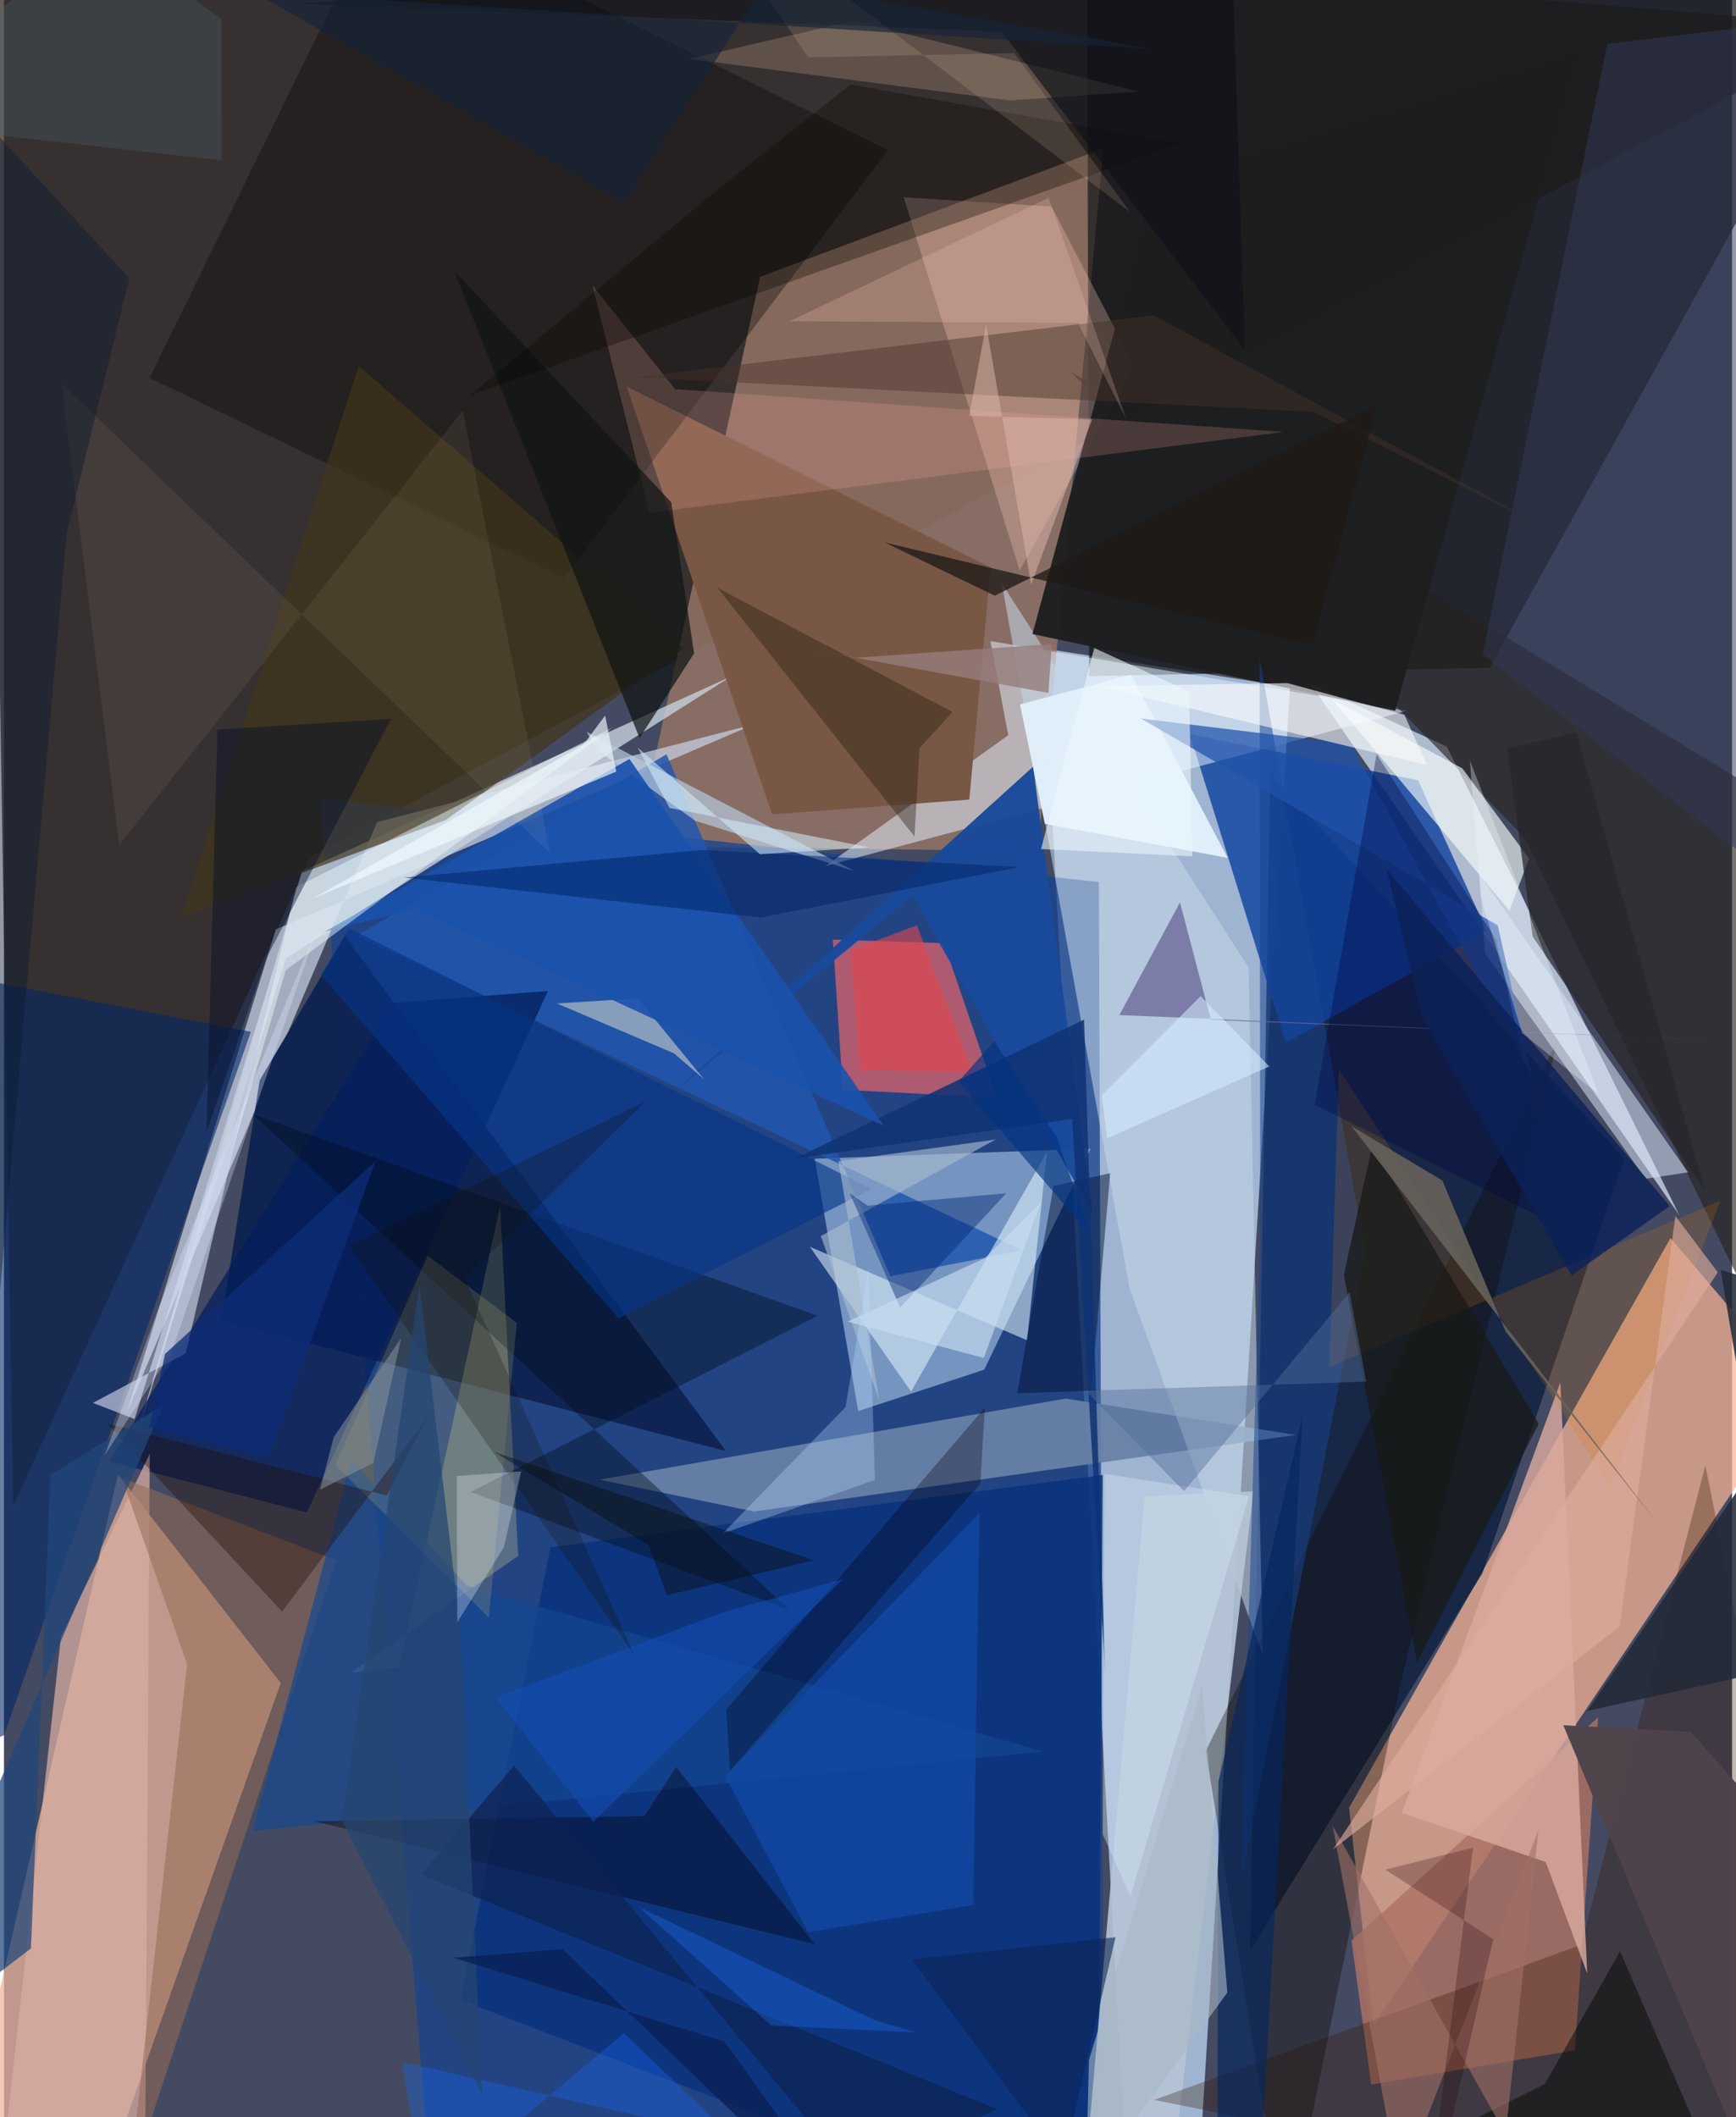 <svg xmlns="http://www.w3.org/2000/svg" width="228" height="278" viewBox="0 0 836 1024"><path fill="#434a61" d="M0 0h836v1024H0z"/><path fill="#c3ddfb" fill-opacity=".725" d="M622.164 332.335l-44.276 722.73-33.172 27.249-42.068-768.74z"/><path fill="#f9b496" fill-opacity=".722" d="M806.204 598.803L650.732 874.376l11.755 105.013 206.686-306.702z"/><path fill="#f0b59c" fill-opacity=".737" d="M-20.406 1042.54l75.572-329.41 78.757 100.884L50.961 1047.9z"/><path fill="#332922" fill-opacity=".753" d="M4.456 728.4l143.826-314.015L898 12.755-8.335-62z"/><path fill="#977567" fill-opacity=".82" d="M531.895 71.806L500.23 411.642l-194.614-2.337 60.177-275.416z"/><path fill="#19438e" fill-opacity=".769" d="M529.694 426.593L532.07 1086H208.717l-55.928-699.68z"/><path fill="#151618" fill-opacity=".702" d="M524.971 327.039l193.791-4.044L898-.596 523.876-62z"/><path fill="#bcc9dd" fill-opacity=".882" d="M735.306 435.312l75.126 152.357-178.35-256.865 65.87 30.271z"/><path fill="#c2cddd" fill-opacity=".753" d="M180.499 397.628l182.87-47.495-231.855 99.392-72.164 233.95z"/><path fill="#06193b" fill-opacity=".718" d="M783.951 560.356l-68.71 200.519-112.36 182.485 9.678-569.22z"/><path fill="#84a3ca" fill-opacity=".851" d="M392.231 560.425l133.469-4.854-51.504 106.904-60.944 20.02z"/><path fill="#102451" fill-opacity=".988" d="M105.18 638.707l244.074 63.108-184.286-249.02-41.24 69.655z"/><path fill="#0e429f" fill-opacity=".804" d="M573.69 355.096l46.404 149.292 97.157-54.244-33.167-72.747z"/><path fill="#c05d6f" fill-opacity=".882" d="M454.714 456.195l25.58 74.717-74.454-3.823-4.846-72.616z"/><path fill="#e2f0ff" fill-opacity=".529" d="M397.368 418.899l88.492-63.307-8.624-45.51 201.476 33.735z"/><path fill="#c6cfda" fill-opacity=".8" d="M136.406 463.493L351.82 327.147l-207.66 94.29-81.447 277.895z"/><path fill="#ac7265" fill-opacity=".824" d="M651.887 938.614L771.241 830.6l-11.287 161.04-98.529 16.55z"/><path fill="#26201d" fill-opacity=".624" d="M855.38 386.55L898 740.024l-162.285-334.77-219.909-225.626z"/><path fill="#6881a6" fill-opacity=".941" d="M625.013 694.05L513.67 676.435 288.205 715.67l74.654 15.41z"/><path fill="#795745" d="M467.022 386.739l10.32-112.277-176.027-87.42 70.305 206.86z"/><path fill="#c4d4e7" fill-opacity=".569" d="M544.592 623.362L482.661 282.02l119.455 185.946 6.864 332.74z"/><path fill="#002667" fill-opacity=".584" d="M.032 839.267L-62 865.304l23.447-396.835 157.988 30.58z"/><path fill="#000400" fill-opacity=".337" d="M427.756 72.676l-244.208-120.8L70.445 182.75l200.509 96.876z"/><path fill="#2157ae" fill-opacity=".851" d="M428.839 617.298l63.786-12.546-322.1-152.195 149.984-87.731z"/><path fill="#0a337d" fill-opacity=".851" d="M220.859 967.27L529.066 1086l2.495-372.61-267.24 34.933z"/><path fill="#b5c5d5" fill-opacity=".898" d="M551.83 723.752l52.642-2.443-39.848 334.77-40.914-11.464z"/><path fill="#c9c68c" fill-opacity=".322" d="M248.764 752.545l-80.987 56.39 23.321-2.36 48.93-223.211z"/><path fill="#ffcebf" fill-opacity=".286" d="M491.366 275.866L435.242 95.41l71.618 4.54 39.916 77.04z"/><path fill="#e3f4fc" fill-opacity=".553" d="M438.838 673.045l-48.952-70.017 105.089 45.229 9.632-91.253z"/><path fill="#341600" fill-opacity=".306" d="M898 1084.223l-74.907-375.43-60.073 231.816-206.612 75.058z"/><path fill="#041e5d" fill-opacity=".749" d="M188.593 485.073l74.6-5.757-116.68 252.223-95.53-24.747z"/><path fill="#100b00" fill-opacity=".353" d="M675.56 814.314l76.297-311.927-170.48 344.519L619.998 1086z"/><path fill="#d9aaa0" fill-opacity=".82" d="M752.96 668.611l-76.728 208.133 69.638 23.844 20.063 53.87z"/><path fill="#c8d2e6" fill-opacity=".659" d="M134.557 455.348L87.964 654.57l-44.928 23.962 20.178 7.787z"/><path fill="#d8aea3" fill-opacity=".737" d="M70.547 703.117l-2.478 373.118-70.791-10.925L27.6 791.518z"/><path fill="#f6fefd" fill-opacity=".639" d="M728.348 440.441l-85.821-102.196 63.003 33.383 32.266 43.606z"/><path fill="#d9e4f3" fill-opacity=".537" d="M814.699 567.016l-20.502 3.116-77.758-109.052-2.488-38.045z"/><path fill="#41351b" fill-opacity=".686" d="M171.605 176.972L85.783 443.675l127.836-47 115.169-83.033z"/><path fill="#1e1e1f" fill-opacity=".957" d="M762.67 24.24L673.014 343.8l-175.46-37.136L556.19 89.616z"/><path fill="#194a9b" fill-opacity=".965" d="M497.883 370.787L322.919 529.263l116.599-96.01 86.973 153.27z"/><path fill="#010d1d" fill-opacity=".404" d="M225.817 721.596l167.869-85.201-273.435-97.57 259.939 239.86z"/><path fill="#174492" fill-opacity=".529" d="M658.472 605.787l-60.223 306.037 9.5-313.66-.272-279.603z"/><path fill="#946b55" fill-opacity=".541" d="M56.956 714.763l103.867 39.934-100.378 302.485L88.591 804.91z"/><path fill="#144792" fill-opacity=".675" d="M502.637 847.105l-278.67-80.182-55.944-60.964-47.7 179.562z"/><path fill="#04020a" fill-opacity=".376" d="M392.291 940.377l-241.992-59.513 159.558-2.483 15.398-23.735z"/><path fill="#b7c9dd" fill-opacity=".702" d="M281.898 353.986l129.633 67.359-77.146-24.38-47.709-34.44z"/><path fill="#e2f0fa" fill-opacity=".969" d="M592.002 414.954l-46.72-88.62-53.77 14.374 12.033 57.752z"/><path fill="#2052aa" fill-opacity=".729" d="M549.955 347.52L722.65 447.57l16.226 72.1-87.266-159.757z"/><path fill="#114aa7" fill-opacity=".718" d="M389.095 934.551l79.797-13.233 3.015-189.568-122.958 127.455z"/><path fill="#eac39d" fill-opacity=".227" d="M410.923 10.091l138.2 34.2-62.72 4.272L331.481 28.49z"/><path fill="#ffada7" fill-opacity=".196" d="M312.26 248.032l-27.603-110.154 39.974 50.324 294.386 20.71z"/><path fill="#e87a00" fill-opacity=".18" d="M645.771 516.997l131.396 201.926 53.206-138.16-189.133 80.349z"/><path fill="#000f34" fill-opacity=".478" d="M507.768 573.627l27.388-6.206-9.166 105.215-35.815 1.235z"/><path fill="#053588" fill-opacity=".627" d="M297.232 637.634L153.359 471.465l13.61-22.56 252.7 126.1z"/><path fill="#323855" fill-opacity=".518" d="M775.616 21.186L884.531 8.098 898 456.636 715.34 316.545z"/><path fill="#bfc9c5" fill-opacity=".639" d="M306.62 482.881l-39.086 2.461 56.627 24.132 14.434 12.463z"/><path fill="#0f3273" fill-opacity=".859" d="M522.526 493.138L382.587 560.32l134.186-19.18 15.984 268.853z"/><path fill="#fafcfb" fill-opacity=".592" d="M688.432 370.086l-10.946-24.33-56.553-15.35-92.203 1.422z"/><path fill="#46322a" fill-opacity=".443" d="M746.835 255.857L556.225 152.52l-251.07 29.912 328.461 16.788z"/><path fill="#6e6b9a" fill-opacity=".812" d="M583.884 493.298l244.551 9.792-288.831-12.149 29.334-54.486z"/><path fill="#181915" fill-opacity=".725" d="M648.205 616.62l35.385 187.471 58.869-115.487-80.53-134.473z"/><path fill="#101415" fill-opacity=".71" d="M307.471 356.98L217.83 131.025 322.8 242.94l11.088 73.046z"/><path fill="#d9cd75" fill-opacity=".176" d="M234.567 782.469l-74.29-73.93 44.678-101.164 43.135 32.439z"/><path fill="#1b52ac" fill-opacity=".91" d="M302.584 367.092l123.057 177.42-226.424-104.98-44.03 11.086z"/><path fill="#ebfbff" fill-opacity=".478" d="M136.357 469.21l-25.895 87.74 30.987-127.93 152.923-77.135z"/><path fill="#0b0700" fill-opacity=".329" d="M568.746 69.409L409.58 40.869l-65.767 51.982-118.41 98.438z"/><path fill="#000642" fill-opacity=".357" d="M721.725 454.155l-57.674-89.342-30.024 169.551 119.617 59.318z"/><path fill="#271c0d" fill-opacity=".396" d="M345.188 284.296l113.689 60.069-15.954 17.553-2.423 42.697z"/><path fill="#040a05" fill-opacity=".486" d="M843.482 1086H588.595l156.874-78.057 36.334-64.153z"/><path fill="#230d00" fill-opacity=".365" d="M134.58 779.484l70.533-94.347-19.872 38.196-135.386-34.838z"/><path fill="#a27066" fill-opacity=".596" d="M742.36 885.174l-15.904 147.182-83.657-149.26 32.477 174.893z"/><path fill="#222a37" fill-opacity=".871" d="M862.681 806.17l-96.675 21.363L898 633.758l-67.501-19.498z"/><path fill="#000010" fill-opacity=".314" d="M351.235 856.548l-1.806-29.691L474.54 680.799l-2.214 36.763z"/><path fill="#05265e" fill-opacity=".655" d="M587.534 861.657l40.725-177.098L605.854 1086H586.89z"/><path fill="#ffedbc" fill-opacity=".067" d="M27.81 185.484l28.003 223.164 166.126-210.007L264.3 412.747z"/><path fill="#21477a" fill-opacity=".737" d="M13.067 942.356L-62 999.794 77.256 679.299 22.478 713.44z"/><path fill="#27262c" fill-opacity=".741" d="M822.947 576.037l-62.286-221.753-33.483 7.65 12.363 91.014z"/><path fill="#0d2151" fill-opacity=".702" d="M411.27 1052.856l69.083-32.785-278.677-113.329 45.098-52.787z"/><path fill="#eff9fe" fill-opacity=".663" d="M149.34 434.589l130.8-74.174 10.693-14.345 5.391 27.118z"/><path fill="#1551be" fill-opacity=".502" d="M285.033 881.153L405.81 763.842l-57.276 15.806-110.467 41.389z"/><path fill="#061027" fill-opacity=".435" d="M103.254 352.857l83.956-5.188-60.342 115.872-28.912 84.174z"/><path fill="#d4e4f6" fill-opacity=".412" d="M532.415 712.855l-.865 174.254 13.394 30.167 57.411-193.591z"/><path fill="#022768" fill-opacity=".553" d="M337.92 411.077l-144.28 13.371 172.38 19.33 125.234-24.404z"/><path fill="#0d1119" fill-opacity=".627" d="M600.295 169.273L482.622 15.3 143.417 1.868l450.156-39.663z"/><path fill="#d4ebfa" fill-opacity=".561" d="M365.73 413.172l52.743-3.308L322 390.77l-15.456-29.264z"/><path fill="#dfad9d" fill-opacity=".631" d="M829.095 615.386L642.968 894.464l138.689-107.822 26.924-198.537z"/><path fill="#a8bccf" fill-opacity=".624" d="M479.683 551.158l-84.498 46.692 28.296 79.339-19.828-115.548z"/><path fill="#ebf7fd" fill-opacity=".573" d="M574.903 414.182l-73.216-3.528 25.778-97.219 45.893 20.993z"/><path fill="#50444b" fill-opacity=".992" d="M754.372 834.444l61.559 3.213L898 929.674 859.399 1086z"/><path fill="#052c78" fill-opacity=".455" d="M484.891 577.125l-67.087 6.02-8.731-6.105 24.505 55.38z"/><path fill="#b9deff" fill-opacity=".314" d="M421.367 715.802l-73.632 25.879 59.406-61.11 11.049-66.83z"/><path fill="#c5dcf0" fill-opacity=".659" d="M501.585 581.586l-27.556 75.231-65.95-17.635 66.531-30.707z"/><path fill="#fcc9bc" fill-opacity=".224" d="M505.4 95.642l37.393 106.796-23.21-46.275-139.508-.78z"/><path fill="#110d00" fill-opacity=".239" d="M222.907 618.322l87.562-85.638-143.492 70.001 137.84 197.625z"/><path fill="#0c1b33" fill-opacity=".447" d="M30.335 257.924l30.33-123.367L-62 1.214l58.97 635.947z"/><path fill="#69635c" fill-opacity=".867" d="M695.888 570.997l30.515 72.93 73.12 92.295-147.526-191.468z"/><path fill="#e2474b" fill-opacity=".596" d="M414.103 517.309l54.494 1.413-26.938-71.194-32.215 12.162z"/><path fill="#dab3a9" fill-opacity=".529" d="M475.145 156.963l21.775 125.791 29.515-79.928-59.503-1.726z"/><path fill="#957d7b" fill-opacity=".804" d="M412.414 318.11l94.511-6.62-1.641 23.637-118.005-21.507z"/><path fill="#a7b8c5" fill-opacity=".604" d="M523.346 1058.568l1.549-62.206L579.67 815.47l12.154 148.252z"/><path fill="#166af6" fill-opacity=".337" d="M192.59 997.34l159.855 36.3-52.56-50.241-96.083 80.662z"/><path fill="#1d1a17" fill-opacity=".765" d="M632.973 311.948l-206.98-49.605 53.335 25.769 185.003-92.227z"/><path fill="#dde8fe" fill-opacity=".322" d="M81.041 654.041L48.88 703.652l26.053-71.378 77.678-186.186z"/><path fill="#254571" fill-opacity=".722" d="M231.321 1012.851l-67.709-132.114 37.41-259.237 19.88 167.194z"/><path fill="#f2d0ae" fill-opacity=".149" d="M544.723 102.528L488.73 25.686l-99.63 2.063L328.014-62z"/><path fill="#526e99" fill-opacity=".439" d="M523.289 672.69l135.73-4.434-8.046-43.251-80.062 96.247z"/><path fill="#0a2255" fill-opacity=".573" d="M439.332 947.734l82.427 111.346-5.008-31.882 21.016-90.238z"/><path fill="#496870" fill-opacity=".29" d="M-62 58.737L42.665-34.825l62.572 44.06.004 68.315z"/><path fill="#eceffe" fill-opacity=".298" d="M241.86 748.336l-22.553 36.283-.214-70.727 31.113-2.257z"/><path fill="#162337" fill-opacity=".659" d="M120.812-3.802L299.91 98.222 368.933-9.183l185.74 32.839z"/><path fill="#033382" fill-opacity=".639" d="M525.672 597.41l-16.348-47.33-30.216-46.45-17.297 19.368z"/><path fill="#86959a" fill-opacity=".529" d="M152.888 720.54l25.844-13.002 13.455-60.434-32.687 48.062z"/><path fill="#1e6fee" fill-opacity=".353" d="M371.238 979.645l-64.043-57.26 114.304 54.849 19.609 5.744z"/><path fill="#0b2158" fill-opacity=".824" d="M758.367 616.819l47.485-33.497-136.96-162.94 17.553 72.435z"/><path fill="#d6edff" fill-opacity=".557" d="M578.936 481.765l-47.893 47.97 2.657 20.823 78.444-34.752z"/><path fill="#091f55" fill-opacity=".78" d="M348.53 987.381L419.542 1086l-149.3-143.231-52.815 4.101z"/><path fill="#f4faff" fill-opacity=".318" d="M771.667 529.582l-37.246-29.903-20.074-65.977-5.198-65.98z"/><path fill="#0c2c78" fill-opacity=".753" d="M179.702 561.715l-51.492 142.74-57.99-14.044 7.709-35.583z"/><path fill="#0a0c0f" fill-opacity=".435" d="M236.99 702.176l154.932 52.52-71.287 16.87-8.718-24.232z"/><path fill="#280409" fill-opacity=".259" d="M686.539 1086l24.147-192.368-42.422 10.649 52.186 33.64z"/></svg>